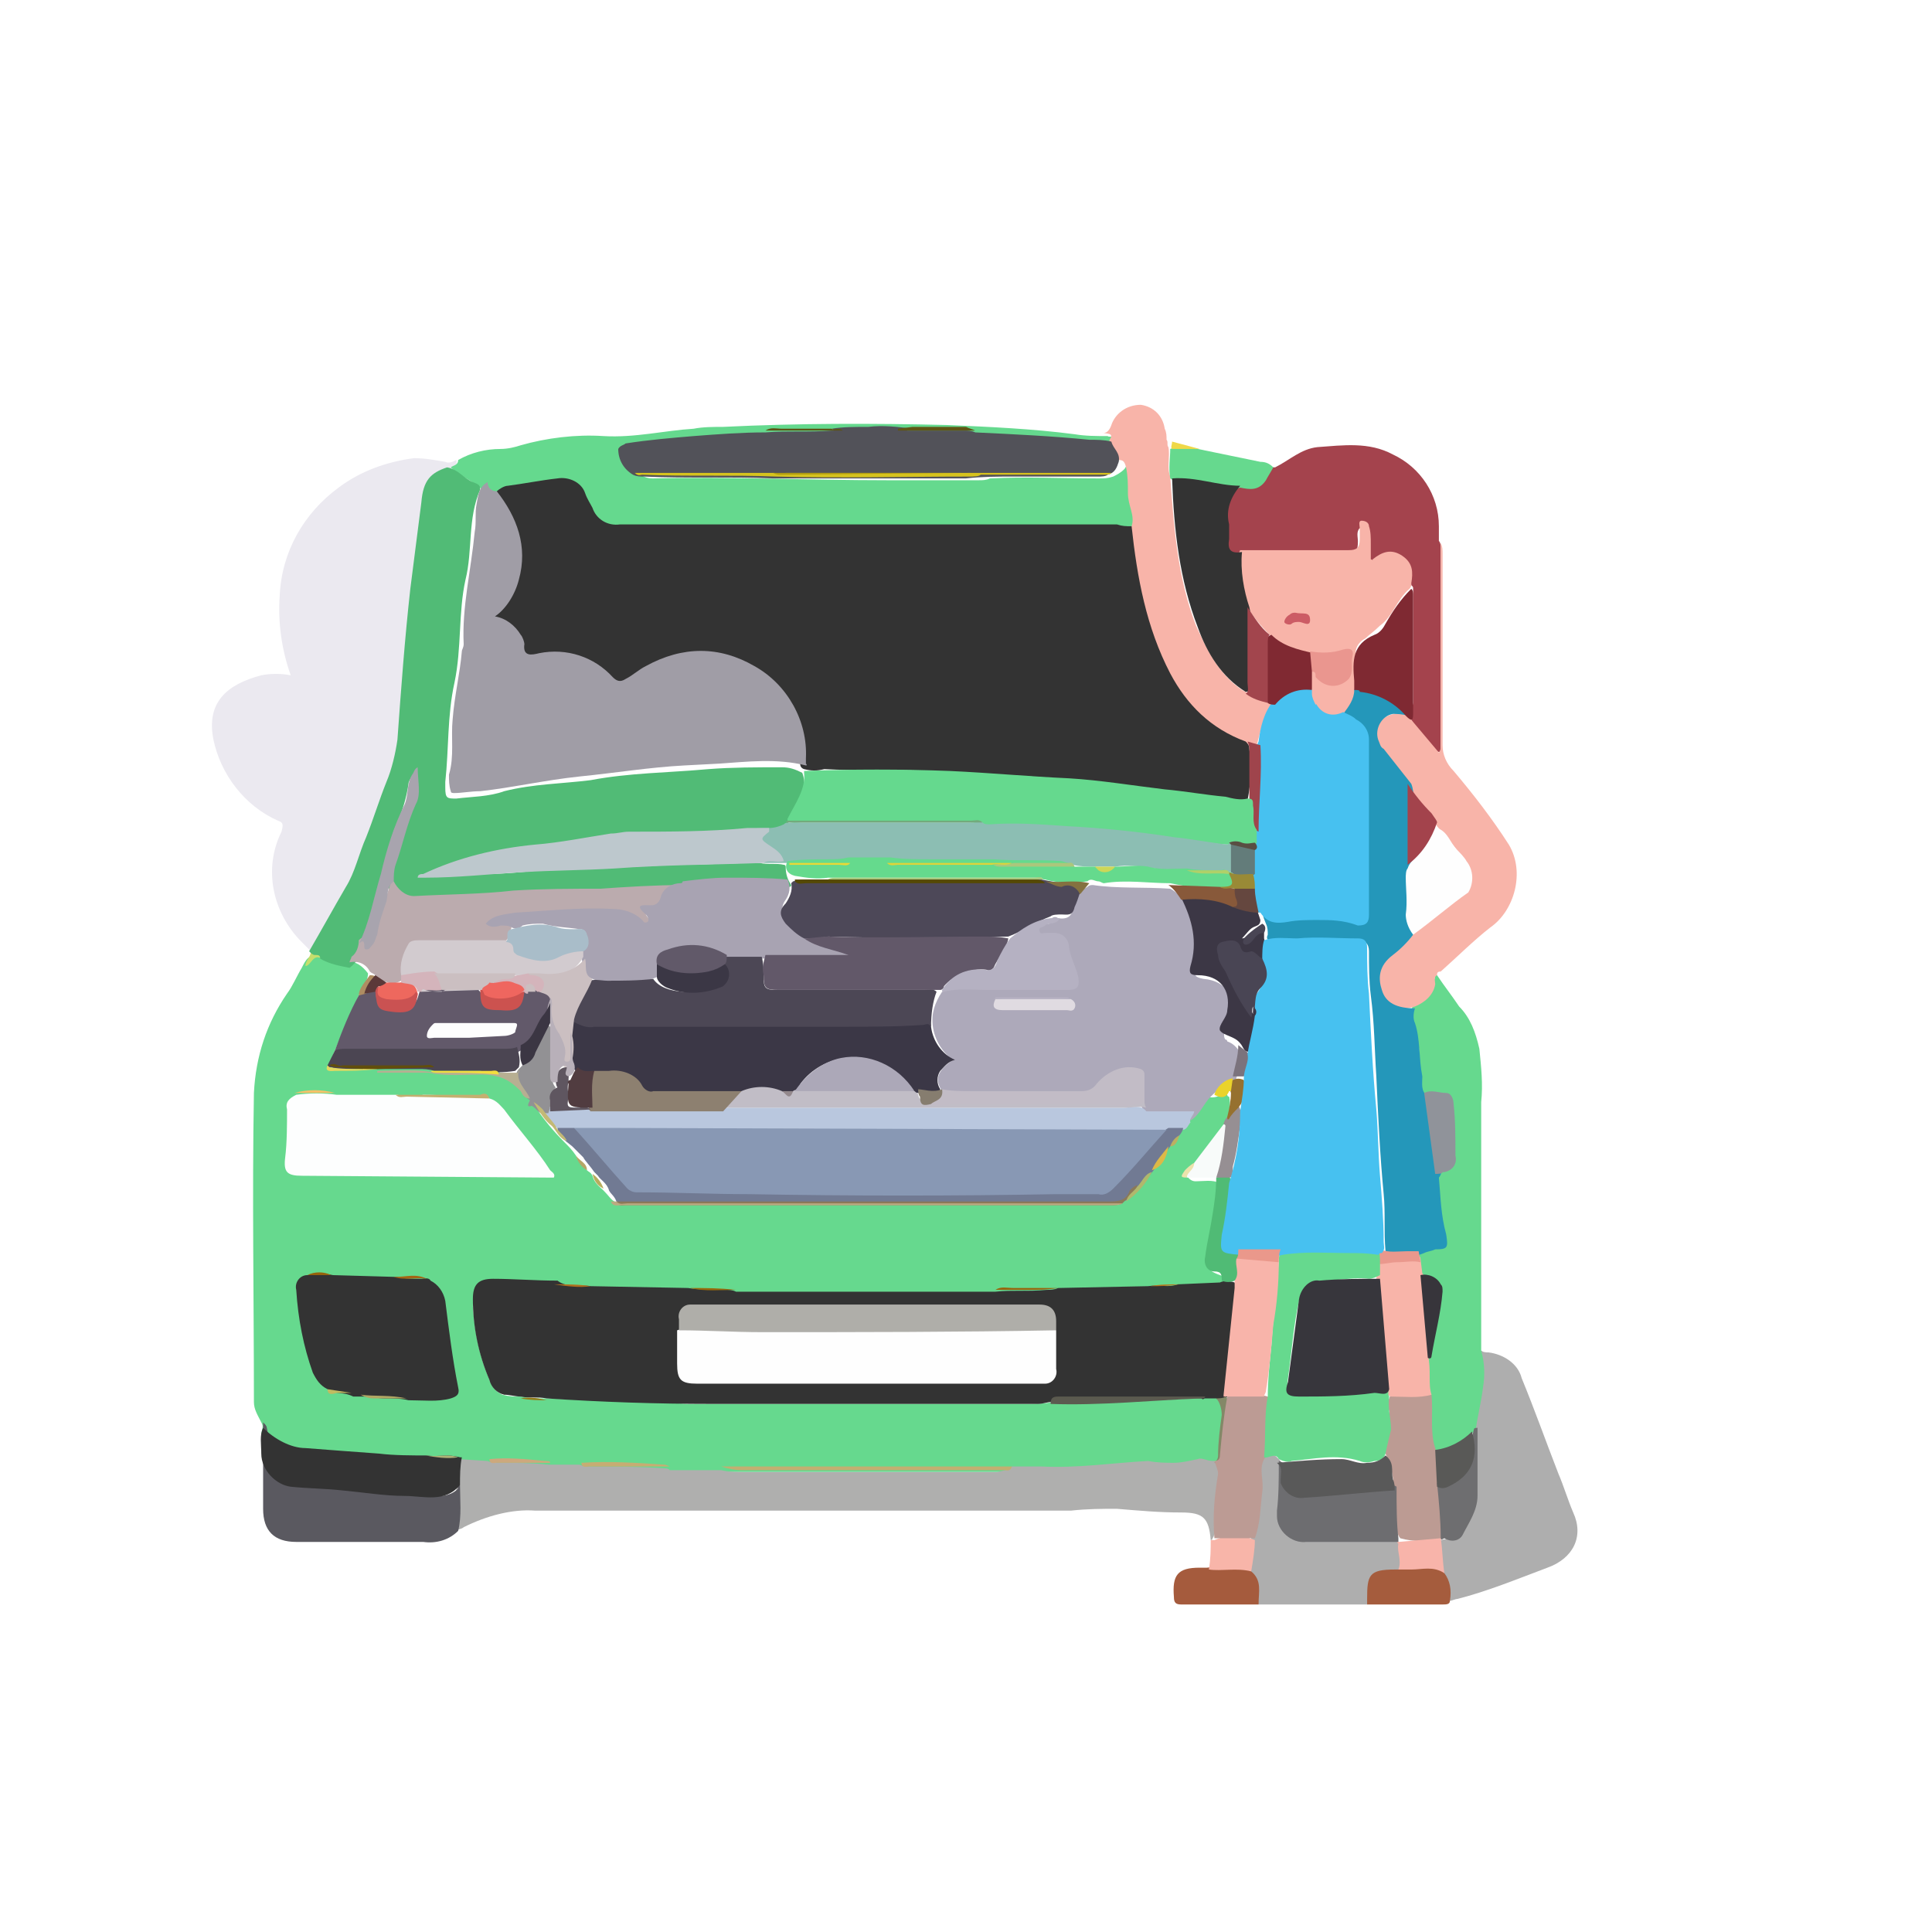<svg version="1.1" id="Calque_1" xmlns="http://www.w3.org/2000/svg" x="0" y="0" viewBox="0 0 105 105" xml:space="preserve"><style>.st0{fill:#66d98e}.st2{fill:#65d98e}.st5{fill:#aeaeae}.st6{fill:#f8b4a9}.st13{fill:#333}.st73{fill:#f8b4aa}.st74{fill:#fefefe}.st76{fill:#47c1f0}.st95{fill:#b5b1c2}.st104{fill:#d2cbcf}.st107{fill:#d4b4bb}.st112{fill:#cbbfc1}.st120{fill:#494554}</style><path class="st0" d="M14.2 77.3c-.2-.4-.4-.7-.4-1.1 0-5.6-.1-11.2 0-16.8.1-2 .7-3.8 1.8-5.4.3-.4.5-.9.8-1.4.2-.4.4-.8.9-.6s1.1.4 1.6.3c.4-.1.8.2 1.1.6 0 .5-.4.8-.5 1.2-.4 1-.9 2-1.3 3-.1.2-.2.5-.3.8.1.2.4.1.5.1h4.8c.5.1 1.1.1 1.6.1.6 0 1.3 0 2 .1s1.3.5 1.7 1.1l.3.3c.1.1 0 .4.2.4.5.8 1.1 1.5 1.7 2.1.2.2.4.4.6.7.1.3.4.6.6.8.1.1.2.1.3.3.1.4.4.6.6.8.3.3.4.5.6.6.1.1.4.1.5.1h26.8c.2 0 .2-.1.3-.1.6-.4.9-1.1 1.3-1.6 0-.1.1-.1.1-.1.4-.3.7-.6.8-1.1 0-.1.1-.1.1-.1.2-.1.4-.4.4-.6.1-.1.1-.3.3-.4.1-.1.3-.3.4-.5.5-.4.7-1 1.2-1.3.3.1.6 0 .8-.1.1-.1.2-.1.3 0 0 0 0 .1.1.1.1.4 0 .8-.1 1.3-.1.1-.1.4-.2.5-.5.7-1.1 1.4-1.6 2.1l-.4.4c.2.3.4.3.5.3.4 0 .9-.1 1.3.1.1.3.2.6.1 1-.1 1.1-.4 2.1-.6 3.2-.1.6 0 .6.5.8.4.1.4.4.2.7H64c-.6-.1-1.1 0-1.6.1-1.6 0-3.3.2-4.9.1-1.1-.1-2.3 0-3.4.1-.3.1-.5.1-.8.1H40.8c-.3 0-.5 0-.8-.1-.8-.1-1.7-.1-2.5-.1-1.8.1-3.5-.1-5.3-.1-.6-.1-1.3-.1-1.9-.1-1.1.1-2.3-.1-3.5-.1-.8.1-1.1.2-1.1 1.1.1 1.5.4 2.9 1 4.2.1.3.4.5.6.6.4.1.6.1 1 .1.5.1.9.1 1.4.1 2.5.1 5 .1 7.6.3h18.6c.4 0 .8 0 1.3-.1 1.1-.1 2.3.1 3.5 0 1.6-.1 3.3-.1 4.9-.3.2-.1.4-.1.6 0 .5.3.5.8.4 1.3-.1.6-.2 1.1-.2 1.8 0 .3-.1.5-.4.6-1 .1-1.9.1-2.9.1-1.1 0-2.2-.1-3.3.2-.1.1-.3.1-.5.1H39.2c-.9 0-1.9.1-2.8 0-.9-.1-1.8-.1-2.7-.2h-3.8c-1.1-.2-2.2-.2-3.3-.2-.5.1-1.1 0-1.6-.1h-.2c-.6-.1-1.1-.1-1.6-.1-1.7 0-3.5-.1-5.2-.3-.6 0-1.1-.1-1.7-.1-.8-.1-1.6-.6-2.1-1.1.1-.4.1-.4 0-.6z"/><path d="M16.9 51.7l-.5-.5c-1.6-1.6-2.1-4-1.1-6 .1-.4.1-.5-.2-.6-1.8-.8-3.1-2.5-3.5-4.4-.4-2 .7-3 2.6-3.5.5-.1 1.1-.1 1.6 0-.5-1.4-.7-2.9-.6-4.3.1-2.4 1.3-4.5 3.2-5.9 1.2-.9 2.6-1.4 4.1-1.6.6 0 1.1.1 1.7.2.2.1.4 0 .6-.1.1.4-.2.4-.4.6-.8.2-1.3 1.1-1.3 1.9-.1 1.6-.4 3.3-.6 4.8-.1 1.4-.4 2.8-.4 4.2-.1 1.5-.2 3-.4 4.5-.1 1.1-.7 2-1.1 3.1s-.8 2.3-1.3 3.5c-.2.6-.5 1.1-.8 1.6-.7.8-.9 1.8-1.6 2.5z" fill="#ebe9f0"/><path class="st2" d="M24.5 25.4c.1-.1.4-.1.4-.4.7-.4 1.5-.6 2.3-.6.4 0 .8-.1 1.1-.2 1.4-.4 3-.6 4.5-.5 1.7.1 3.3-.3 4.9-.4.5-.1 1.1-.1 1.6-.1 4.1-.2 8.1-.2 12.2-.1 2.3.1 4.6.2 6.9.5.6.1 1.2.1 1.8.1.1.1.4-.1.5.2 0 .1-.1.3-.2.3-.2.1-.5.1-.7.1-2.2-.3-4.5-.4-6.7-.6-.7-.1-1.3-.1-2-.1h-1.3c-.5-.1-1.1-.1-1.6-.1-.9-.1-1.9 0-2.8.1-.9.1-1.8 0-2.8 0-.2 0-.5 0-.7.1-1.6.1-3.2.2-4.8.4-.8.1-1.5.1-2.3.3-.2 0-.6 0-.6.3-.1.4.1.8.4 1 .1.1.2.1.4.2s.4.1.5.1c4.2-.1 8.4.1 12.7.1h5c.2 0 .4 0 .6-.1 2-.1 3.9 0 5.9 0 .3 0 .5 0 .8-.1.2-.1.4-.2.6-.4.1-.1.1-.3.4-.3.3 0 .4.2.4.4.1.3.1.6.1.8 0 .5 0 1 .1 1.5.1.3.1.6-.1.9-.4.2-.8.3-1.3.2H34.2c-.3 0-.6 0-.9-.1-.4-.1-.8-.3-.9-.7-.2-.4-.4-.8-.6-1.1-.2-.4-.6-.7-1.1-.7-1.1.1-2.2.2-3.3.5-.4.1-.7 0-1.1-.2-.6-.6-1.3-.8-1.8-1.3z"/><path d="M55 79.7h1.6c2 .1 3.9-.2 5.8-.3.5.1 1 .1 1.4.1.4 0 .8-.1 1.3-.2.2-.1.5.1.8.1h.1c.3.3.4.7.2 1.1-.1.8-.2 1.8-.2 2.7 0 .1 0 .3-.1.4 0 .1-.1.1-.1.1-.1-1.2-.4-1.5-1.6-1.5-1.2 0-2.3-.1-3.5-.2-.8 0-1.6 0-2.5.1H29.1c-1.3-.1-2.7.3-3.9.9-.1.1-.3.1-.4.2-.1-.6 0-1.2 0-1.8v-.7c.1-.5-.1-1 .1-1.4l1.6.1c.2.1.4.1.6.1.9 0 1.8 0 2.7.1h1.7c.2.1.4.1.6.1 1.3 0 2.6 0 4 .1.1 0 .2 0 .3.1h2.8c.4.1.9.1 1.3.1h13.7c.4-.1.6-.1.8-.3z" fill="#afafae"/><path d="M69.3 25.4c.8-.4 1.4-1 2.3-1.1 1.4-.1 2.8-.3 4.1.4 1.5.7 2.5 2.2 2.5 3.9v.8c.1.1.1.3.1.4v10.9c0 .2-.1.2-.3.1-.1 0-.1-.1-.1-.1-.5-.6-1-1.1-1.3-1.8v-.2c.1-.1.2-.4.2-.5V32c0-.1 0-.1-.1-.2 0-.2-.1-.4-.1-.6 0-.5-.4-.9-1-.9-.1 0-.2 0-.4.1-.1.1-.2.1-.4.1-.4.1-.5 0-.6-.3s0-.6 0-.8c0-.3-.1-.6-.3-.7-.2.2-.1.5-.1.7 0 .6-.1.7-.8.7h-5.8c-.7 0-.8-.1-.8-.8v-1.4c0-.6.2-1.1.6-1.5l.1-.1c.7.1 1.4-.2 1.7-.9h.5z" fill="#a4434d"/><path class="st0" d="M78.1 53c.4.6.8 1.1 1.2 1.7.6.6.9 1.4 1.1 2.3.1 1 .2 1.9.1 2.9v13.5c.4.4.3.9.2 1.4-.1.9-.1 1.8-.4 2.7-.1.1-.1.2-.2.3-.4.5-1.1.8-1.7 1-.1.1-.4.1-.5 0-.2-.1-.3-.4-.3-.6.1-.8-.1-1.6-.1-2.3-.1-.6-.1-1.3-.1-2 .4-.6.4-1.4.6-2.1.1-.4.1-.8.1-1.1.1-.8-.1-1.1-.8-1.2-.1 0-.1-.1-.2-.1-.1-.2-.1-.4-.1-.7 0-.2-.1-.4 0-.7.2-.2.5-.3.8-.3.4-.1.4-.2.4-.6-.2-.8-.2-1.7-.4-2.5-.1-.3-.1-.5.1-.8 1.1-.4 1-.4 1.1-1.6 0-.6-.1-1.2-.1-1.8-.1-.7-.1-.8-.8-.8h-.6c-.1 0-.3-.1-.3-.3-.1-.6-.3-1.1-.1-1.8.1-.6-.1-1.1-.2-1.6-.1-.4-.3-.8-.1-1.3.6-.4 1.1-.8 1.2-1.6h.1z"/><path class="st5" d="M80.2 77.7c.1-.7.3-1.5.4-2.3.1-.6.1-1.3-.1-2 .1.1.3.1.4.1.8.1 1.6.6 1.8 1.4.7 1.7 1.3 3.4 2 5.2.3.7.5 1.4.8 2.1.6 1.3 0 2.5-1.4 3-1.6.6-3.3 1.3-4.9 1.7-.1 0-.3.1-.4.1-.2-.5-.2-1-.4-1.5 0-.6-.3-1.2-.1-1.8.3-.1.7 0 .9-.4.5-.6.8-1.3.8-2.1v-2.9c0-.1 0-.4.2-.6z"/><path class="st6" d="M78.1 53c-.2.1-.1.3-.1.5-.1.6-.6 1-1.1 1.2-.6.2-1.2.1-1.6-.4-.5-.5-.6-1.2-.4-1.8.2-.4.6-.8.9-1.1.3-.2.5-.4.7-.6 1-.8 1.9-1.6 2.8-2.4.6-.6.6-1.3.1-1.9-.4-.6-.9-1.1-1.3-1.6-.5-.8-1.1-1.4-1.6-2.1-.6-.7-1.1-1.3-1.6-2-.4-.5-.4-1.2.1-1.6.4-.4 1.1-.6 1.6-.2l1.6 1.9c.1-.1.1-.3.1-.4v-11c.1.2.1.4.1.6v10.4c0 .5.2 1 .6 1.4 1.1 1.3 2.1 2.6 3 4 .9 1.5.3 3.6-1 4.5-.9.7-1.8 1.6-2.7 2.4-.2 0-.2.1-.2.2zM61.5 28.6c.2-.6-.2-1.1-.2-1.8 0-.5 0-.9-.1-1.4-.1-.4-.2-.4-.5-.4-.1-.4-.4-.6-.4-1.1.3-.4-.2-.3-.4-.4.2.1.4-.1.5-.4.2-.6.8-1.1 1.6-1.1.7.1 1.2.6 1.3 1.3.1.2.1.4.1.6.1.1 0 .3.1.4.1.5-.1 1.1.1 1.6.2 2.8.4 5.5 1.4 8.1.6 1.3 1.2 2.6 2.5 3.5l1.2.6c.1 0 .3.1.4.2-.4.7-.6 1.4-.8 2.2-.3.1-.6-.1-.8-.1-2.2-.8-3.5-2.5-4.5-4.5-.9-2.1-1.6-4.4-1.8-6.6.2-.3.2-.5.3-.7z"/><path d="M25 80.7c0 .8.1 1.7-.1 2.5-.5.5-1.2.7-1.9.6h-6.9c-1.2 0-1.8-.6-1.8-1.8v-4.7c.1.1.2.2.2.3.1.4.1.8.1 1.3 0 .9.6 1.7 1.6 1.8.7.1 1.5.1 2.2.2 1.6.1 3.1.3 4.7.4.7 0 1.3.1 1.8-.4-.1-.2 0-.2.1-.2z" fill="#5a5960"/><path class="st5" d="M74.3 87.2h-5.9c-.1-.1-.1-.2-.1-.4.1-.5-.1-1.1-.4-1.5-.1-.6.1-1.1.1-1.8.3-1.2.4-2.4.3-3.6 0-.2 0-.4.1-.6.6-.4.7-.4 1.1 0 .1.1.1.1.1.3.1.8-.1 1.6-.1 2.5 0 1.1.4 1.6 1.6 1.6h4.1c.3-.1.5 0 .8.1.2.5.4 1 .1 1.6-.2.1-.4.1-.6.1-.6.1-.9.4-.9 1-.1.2-.1.4-.3.7z"/><path class="st0" d="M63.6 26c-.1-.6 0-1.1 0-1.6.5-.2 1-.1 1.5 0l3.4.7c.3 0 .5.1.7.3-.1.2-.3.5-.4.7-.4.6-.9.5-1.4.4-.3.1-.6.1-.8 0-.8-.1-1.8-.4-2.6-.4-.1 0-.3 0-.4-.1z"/><path d="M68 85.4c.6.5.4 1.1.4 1.8h-4.2c-.3 0-.4-.1-.4-.4-.1-1.2.2-1.6 1.4-1.6h.4c.9-.1 1.7-.2 2.4.2z" fill="#a55b3d"/><path d="M74.3 87.2v-.3c0-1.3.1-1.6 1.5-1.6h.2c.7-.2 1.4-.2 2.1-.1.1 0 .3.1.4.3.3.4.4.9.3 1.5 0 .2-.2.2-.4.2h-4.1z" fill="#a55c3d"/><path d="M68 85.4c-.8-.2-1.6 0-2.3-.1.1-.6.1-1.1.1-1.6h.2c.7-.3 1.5-.3 2.2 0 0 .5-.1 1.1-.2 1.7z" fill="#f8b5a9"/><path d="M65.2 24.4h-1.5c-.1-.1 0-.2 0-.4l1.5.4z" fill="#efd848"/><path d="M16.9 51.7c.3.1.6 0 .6.4-.5-.3-.6.4-.9.4 0-.3.3-.5.3-.8z" fill="#c6de6c"/><path class="st13" d="M32.1 69.9l5.3.1c.6.1 1.3.1 2 .1.2 0 .4 0 .6.1h14.1c.9-.1 1.8 0 2.8-.1.2 0 .4 0 .6-.1l4.9-.1c.6-.1 1.1.1 1.6-.1l2.3-.1c.2-.1.5-.1.8 0 .1.3.2.6.1 1-.1 1.5-.3 3-.4 4.4 0 .3-.1.6-.1.8-.1.2-.4.3-.6.1h-.6c-.1 0-.1.1-.2 0-2.5-.1-5 .1-7.5.1-.2 0-.5-.1-.7.1-.2 0-.4.1-.7.1H38.7c-3 0-6-.1-9-.3-.5-.1-1 0-1.4-.1-.3 0-.6-.1-.9-.1-.4-.1-.7-.4-.8-.8-.6-1.4-.9-2.9-.9-4.4 0-.8.3-1.1 1.1-1.1 1.1 0 2.3.1 3.5.1.5.4 1.2.2 1.8.3z"/><path d="M17.4 52.1c0-.2-.1-.2-.3-.2-.1 0-.2-.1-.3-.2.7-1.2 1.3-2.3 2-3.5.5-.8.7-1.8 1.1-2.7.4-1 .7-2 1.1-3 .3-.7.5-1.6.6-2.3.2-2.8.4-5.5.7-8.2.2-1.6.4-3.1.6-4.7.1-1.2.5-1.6 1.4-1.9.6.1.9.6 1.4.8.2.1.4.1.4.4-.7 1.6-.4 3.3-.8 4.9-.4 1.8-.2 3.7-.6 5.6-.4 1.8-.3 3.6-.5 5.4v.3c0 .6.1.6.6.6.8-.1 1.8-.1 2.6-.4 1.6-.4 3.1-.4 4.7-.6 2.1-.4 4.2-.4 6.4-.6 1.3-.1 2.6-.1 4-.1.4 0 .7.1 1.1.3.2.5.1 1.1-.1 1.6-.2.4-.5.8-.7 1.2l-.2.2c-.2.2-.5.3-.8.2-.4-.1-.8 0-1.3.1-1.8.2-3.6.3-5.4.3-1.8 0-3.7.1-5.5.5-.7.1-1.5.1-2.2.2-1.5.1-2.9.8-4.3 1.3 1.1.1 2.1-.1 3.2-.1s2-.1 3.1-.2c2.5-.1 4.9-.2 7.4-.3 1.5 0 3-.1 4.5-.1.4.1.9 0 1.3.1.1 0 .1.1.1.1 0 .4.1.7.3 1 0 .1-.1.1-.1.1s-.1.1-.3.1c-1.9-.1-3.7-.1-5.7.1-2.8.1-5.5.4-8.3.2-1.7.4-3.4 0-5.1.4-.4.1-.8.1-1.1 0-.6.1-1.1-.2-1.3-.8-.2-.8.1-1.6.4-2.4.2-.4.3-.8.4-1.3 0-.1 0-.1.1-.3.5-.6.3-1.3.4-2-.1.1-.2.3-.2.4-.1.7-.3 1.4-.6 2.1-.5 1-.5 2.1-.8 3.1-.4 1.1-.5 2.4-1.1 3.5 0 .5-.3 1-.7 1.3-.5-.1-1.1-.2-1.6-.5z" fill="#51bb76"/><path d="M65.8 59.6c-.4.4-.6 1-1.1 1.3 0-.4-.2-.4-.5-.4-.6.1-1.3.1-2-.1-.1-.1-.2-.3-.2-.5v-1.1c0-.2-.2-.4-.4-.4-.8-.1-1.5 0-1.9.7-.2.3-.6.5-.9.4h-6.9c-.2 0-.4-.1-.6-.1-.1 0-.1 0-.1-.1-.4-.6-.3-1.1.6-1.7-.6-.4-1-1.1-1.1-1.8s.1-1.3.5-1.9c.1 0 .1-.1.1-.1.9-.1 1.8-.1 2.8-.1h3.7c.6 0 .7-.1.6-.7s-.4-1-.6-1.6c-.2-.4-.4-.4-.7-.4s-.7.1-.8-.4c-.1-.4.4-.4.7-.4.1 0 .1-.1.1-.1 0-.3.3-.3.4-.2.6.1.8-.2.8-.6.1-.1.1-.4.2-.5.1-.3.4-.5.6-.6.1-.1.2-.1.3-.1 1.3.2 2.8.1 4.2.2.4.2.6.5.8.8.6 1.1.8 2.3.6 3.5-.1.4-.1.5.4.6 1.3.1 1.9 1.1 1.4 2.4-.1.1-.1.3-.2.4-.1.1-.1.4 0 .5.1 0 .1.1.1.1.3.1.5.3.7.6 0 .6-.1 1.1-.3 1.7 0 .1-.1.1-.1.1-.4-.1-.8.2-1.2.6z" fill="#ada9ba"/><path d="M26.6 59.7c.4.1.6.4.8.6.8 1.1 1.8 2.2 2.5 3.3.1.1.3.2.2.4h-.2l-13.5-.1c-.8 0-1-.2-.9-1s.1-1.8.1-2.6c-.1-.4.1-.6.5-.8.7-.1 1.5-.1 2.2 0h3.3c.5.1 1 .1 1.4 0 1.1 0 2 .1 3.1.1.2-.1.4 0 .5.1z" fill="#fdfefe"/><path class="st13" d="M17.8 75.5c-.4-.2-.6-.5-.8-.9-.5-1.4-.8-2.9-.9-4.5-.1-.4.2-.8.6-.8h.1c.4-.1.8-.1 1.3 0l3.5.1c.4.1.8.1 1.3.1.1 0 .4-.1.5.1.4.2.7.6.8 1.1.2 1.6.4 3.2.7 4.7.1.4-.1.5-.4.6-.7.2-1.5.1-2.3.1-.4-.1-.8-.1-1.3-.1-.4 0-.7-.1-1.1-.1h-.6c-.6-.3-1.1-.1-1.4-.4z"/><path d="M21.4 47.9c.2.4.6.8 1.1.8 1.8-.1 3.7-.1 5.4-.3 1.6-.1 3.2-.1 4.7-.1 1.5-.1 3-.2 4.5-.2 0 .3-.2.2-.4.3-.3.1-.6.3-.7.6-.1.4-.5.6-.8.6l-.1.1c.1.2.4.4.1.6-.3.2-.4-.1-.6-.2-.3-.2-.6-.4-1-.4-2 0-4.1.1-6.1.3-.3 0-.5.1-.7.2.4.1.8-.2 1 .2-.1.3-.1.6-.4.8-.6.1-1.1.1-1.7.1h-2.6c-.6-.1-1.1.4-1.2.9v.7c0 .1 0 .3-.1.4-.2.1-.4.2-.7.1-.3-.1-.5-.1-.7-.4-.1-.1-.2-.1-.3-.2-.2-.4-.6-.6-1.1-.5 0-.1.1-.2.1-.3.3-.2.4-.6.4-.9.1-.1.2-.2.4-.1.3.4.4.1.4-.1.2-.6.3-1.3.6-1.9l.3-.9c0-.1 0-.2.2-.2z" fill="#bbabae"/><path d="M62.3 60.4h2.6c0 .2-.3.4-.2.6-.1.1-.2.4-.4.4-.3.1-.6.2-.9.1H31.3c-.3 0-.6 0-.9-.1-.4-.3-.8-.6-.8-1.1.1-.1.3-.1.4-.1h31.1c.4 0 .9-.2 1.2.2z" fill="#b9c7de"/><path d="M18.2 57.1c.4-1.1.8-2.1 1.3-3 .1-.1.2-.1.4-.2s.4-.1.6 0c.3.8.7 1.1 1.6.8.6-.1.6-.5.7-.8l.1-.1c1.1-.1 2.1-.1 3.1 0 .1.1.2.2.2.4 0 .5.4.6.8.6.7.1 1.3 0 1.4-.8 0-.1.1-.1.1-.1.1-.1.4-.1.5-.1h.3c.3 0 .6.1.7.4v.4l-.9 1.8c-.2.4-.6.6-1 .8-.3.1-.5.1-.8.1h-8.7c-.1 0-.3-.1-.4-.2z" fill="#62596a"/><path class="st13" d="M25 80.7c-.8 1-2 .6-3 .6-1.1 0-2.3-.2-3.4-.3-.9-.1-1.8-.1-2.8-.2-.8-.1-1.6-.9-1.6-1.8 0-.5-.1-1 .1-1.4.6.6 1.5 1.1 2.3 1.1 1.3.1 2.6.2 4 .3.8.1 1.8.1 2.6.1.6.1 1.1-.1 1.8.1h.1c-.1.5-.1 1-.1 1.5z"/><path d="M30.3 61.3h.9c.6.4 1.1.9 1.6 1.6.4.5.9 1 1.4 1.5.1.1.4.3.6.3h.2c6.2.1 12.4.1 18.6.1 2 0 4.1-.1 6.1-.1.4 0 .8-.2 1.1-.5.6-.6 1.2-1.3 1.8-2.1.2-.4.6-.6.9-.8h.8c0 .1-.1.3-.2.4-.1.2-.4.5-.5.6-.3.4-.6.8-.9 1.3-.3.4-.6.7-.9 1.1-.4.6-.9.7-1.6.7H33.8c-.1 0-.2-.1-.3-.1-.1-.3-.3-.4-.4-.6-.1-.4-.5-.6-.6-.8l-.2-.2c-.2-.3-.5-.6-.6-.8l-.6-.6c-.5-.4-.8-.6-.8-1z" fill="#717a93"/><path d="M18.2 57.1c.2-.1.4-.1.6-.1h8.5c.3 0 .6 0 .8-.1.1.4.2.7.1 1.1l-.2.2c-.6.1-1.3.1-1.9 0h-2.5c-.3-.1-.6-.1-.8-.1h-4.1c-.2 0-.5 0-.7-.1-.1 0-.2 0-.2-.1l.4-.8z" fill="#4b4552"/><path d="M67.1 69.6c-.2.1-.5.1-.7 0 0-.3 0-.5-.4-.5s-.6-.4-.5-.8c.1-.8.3-1.6.4-2.3.1-.6.2-1.3.2-2l.1-.1c.2-.1.4-.1.6 0 .3.6 0 1.3-.1 1.9-.1.4-.1.7-.1 1.1-.1.6-.1.6.6.8.1 0 .2.1.3.1.1.1.1.4.1.5-.1.3-.1.5-.1.8-.2.2-.2.5-.4.5z" fill="#50bb75"/><path d="M28.2 58.1l.1-.1c.6-.6.8-1.3 1.2-2 .1-.1.1-.5.4-.2.1.8.1 1.6.1 2.5 0 .3 0 .6.2.8-.3.4-.2.9-.4 1.4h-.4c-.2-.1-.3-.3-.5-.4-.3.1-.2-.1-.1-.3-.3-.2-.5-.5-.6-.8-.2-.4-.2-.7 0-.9z" fill="#929194"/><path d="M55 79.7c-.1.3-.3.2-.4.2H40.3c-.4 0-.8-.1-1.1-.2H55z" fill="#c2af71"/><path d="M33.5 65.3h26.7c.5 0 1 0 1.2-.6.1-.1.2-.2.4-.3 0 .4-.4.6-.6.8l-.2.2c-.2.1-.4.1-.6.1H34c-.2 0-.4.1-.5-.2z" fill="#8b7958"/><path d="M33.5 65.3c.2.2.4.1.6.1H61c-.1.1-.4.1-.6.1H33.8c-.2 0-.5.1-.6-.2h.3z" fill="#bbaa81"/><path d="M66.1 64h-1.6c-.1-.4.4-.6.4-.8l1.6-2.1c.2 0 .2.1.2.3-.1.8-.2 1.6-.4 2.4 0 .1-.1.2-.2.2z" fill="#f8fbfa"/><path d="M66.1 64c.3-.9.4-1.8.5-2.8 0-.1-.1-.1-.1-.1 0-.1.1-.3.2-.4.2-.1.2-.3.3-.4.1-.1.3-.4.4 0 .1.3.1.6 0 .9-.1.7-.2 1.5-.4 2.2 0 .3 0 .6-.2.6h-.7z" fill="#968f93"/><path d="M57.1 76.3c0-.3.1-.4.4-.4h8c0 .1-.2.1-.2.1-2.7.1-5.5.4-8.2.3z" fill="#5b5a4f"/><path d="M28.2 58.1c-.2.7.4 1.1.6 1.6-.3 0-.4-.2-.5-.4-.4-.4-.8-.7-1.3-.8-.4-.1-.6-.1-.9-.1-.9 0-1.8.1-2.8-.1h-2.8c0-.1 0-.1.1-.1 1 0 2.1-.1 3 .1h4.6v-.2z" fill="#b7af92"/><path d="M67.3 60.2c-.2.2-.4.4-.5.6-.1.1-.1 0-.1-.1.1-.4.2-.9.2-1.3-.1-.3-.1-.6.1-.7.2-.1.4-.1.6 0 .2.5.1 1-.3 1.5z" fill="#96712f"/><path d="M36.4 79.7H32c-.1 0-.4.1-.4-.2 1.5-.1 3 0 4.5.1.1 0 .3.1.3.1z" fill="#c6ad73"/><path d="M67 58.6l-.1.7h-.1c-.2.5-.6.3-.8.2.1-.4.5-.8 1-.9z" fill="#ead32b"/><path d="M26.6 59.7l-4.5-.1c-.2 0-.4.1-.6-.1h4.6c.2-.1.4-.1.5.2z" fill="#c4af70"/><path d="M29.9 79.5H27c-.1 0-.4.1-.4-.2 1-.1 2 0 3 .1.2 0 .3 0 .3.1z" fill="#cda87d"/><path d="M66.1 76c.1 0 .4 0 .5-.1l.1.1c0 1.1-.1 2.1-.3 3.2 0 .2-.1.4-.4.3.1-.1.2-.2.2-.4 0-.7.1-1.5.2-2.2 0-.3-.1-.7-.3-.9z" fill="#838867"/><path d="M29 59.9c.2.1.4.3.5.4.2.3.5.6.7.9.1.3.5.5.6.8-.4-.1-.6-.6-.8-.8-.4-.3-.7-.8-1-1.3z" fill="#c3b975"/><path d="M23.4 58.2h3.3c.1 0 .4-.1.4.2-1.1-.1-2.1-.1-3.2-.1-.3 0-.4 0-.5-.1z" fill="#f2dd3f"/><path d="M61.2 65.3c.1-.4.4-.5.6-.8.3-.3.4-.7.8-.8-.3.6-.8 1.2-1.4 1.6z" fill="#b0b76c"/><path d="M57.5 70c-.6.1-1.1.1-1.7.1h-1.7c.3-.2.6-.1 1-.1h2.4z" fill="#97630c"/><path d="M19.9 54l-.4.1c0-.4.4-.8.6-1.1.1 0 .2 0 .4.1l-.6.9z" fill="#ae8d62"/><path d="M62.6 63.6c.2-.5.6-.9.9-1.3-.1.6-.3 1.1-.9 1.3z" fill="#ddb947"/><path d="M20.5 58.1c-.8.1-1.5.1-2.3.1-.1 0-.6.1-.4-.3l.1.1c.6.1 1.3.1 1.8.1.3-.1.6-.1.8 0z" fill="#e2d95f"/><path d="M19.6 75.8c.8.1 1.6 0 2.5.2h-1.8c-.3 0-.5-.1-.7-.2z" fill="#b1a764"/><path d="M40 70.1c-.8 0-1.7.1-2.5-.1.8 0 1.6 0 2.5.1z" fill="#97690b"/><path d="M18.2 59.4H16c.7-.2 1.5-.2 2.2 0z" fill="#f6c26a"/><path d="M32.1 69.9c-.6.1-1.3 0-2-.1.7 0 1.4 0 2 .1z" fill="#af6f1e"/><path d="M64.9 63.2c0 .4-.4.5-.4.8-.4 0-.3-.1-.1-.4.1-.1.3-.3.5-.4z" fill="#ece3ac"/><path d="M24.9 79.2c-.6.1-1.2 0-1.8-.1.7.1 1.2-.1 1.8.1z" fill="#adb276"/><path d="M23.2 69.5c-.6-.1-1.2.1-1.8-.1.7 0 1.2-.2 1.8.1z" fill="#a46515"/><path d="M64.1 69.8c-.6.1-1.1.1-1.6.1.5-.1 1.1-.1 1.6-.1z" fill="#b5761d"/><path d="M17.8 75.5l1.3.2h-.8c-.3.1-.5.1-.5-.2z" fill="#c0bb61"/><path d="M32.2 63.8c.3.2.5.5.6.8-.2-.1-.5-.3-.6-.8z" fill="#b8ad5e"/><path d="M31.3 62.8c.2.3.6.4.6.8-.2-.1-.5-.4-.6-.8z" fill="#b5a666"/><path d="M63.6 62.3c.1-.3.3-.5.5-.6-.1.3-.2.6-.5.6z" fill="#bcaf61"/><path d="M28.3 76c.5-.1 1 0 1.4.1-.4 0-.9 0-1.4-.1z" fill="#947a1a"/><path d="M18 69.3h-1.3c.4-.2.9-.2 1.3 0z" fill="#96620b"/><path class="st13" d="M61.5 28.6c.3 2.8.8 5.5 2.1 8 .9 1.7 2.2 3 4.1 3.7.1.1.2.2.2.4.1.9.1 1.8-.1 2.8-.1.2-.4.2-.6.1-.4 0-.8-.1-1.3-.2-3.3-.4-6.6-.8-9.9-1.1-1.9-.1-3.7-.2-5.7-.4-1.8-.1-3.7 0-5.5-.1-.4.1-.7.1-1.1 0-.3-.1-.2-.4-.2-.6-.1-3-2-5.2-5.1-5.5-1.3-.1-2.5.2-3.5.9-.1.1-.2.1-.4.2-.8.6-.9.6-1.7-.1-.9-.8-2.2-1.3-3.5-1.1-.1 0-.3 0-.4.1-.4.1-.6 0-.6-.4-.1-.6-.5-1.2-1.1-1.4-.5-.2-.5-.4-.1-.7 1.5-1.5 1.5-3.7.5-5.4-.2-.4-.5-.6-.6-1.1.1-.1.4-.3.6-.3.8-.1 1.8-.3 2.7-.4.6-.1 1.3.2 1.5.8.1.3.3.6.4.8.2.6.8 1 1.5.9h27c.3.1.5.1.8.1z"/><path d="M27 26.7c1.1 1.4 1.7 3 1.2 4.8-.2.8-.7 1.6-1.3 2 .6.1 1.1.5 1.4 1 .1.1.2.4.2.5-.1.7.4.6.8.5 1.5-.3 3 .2 4 1.3.2.2.4.3.7.1.4-.2.7-.5 1.1-.7 2-1.1 4-1.1 5.9 0 1.8 1 2.9 3 2.8 5v.3s.1.1 0 .1c-1.6-.4-3.2-.2-4.7-.1l-1.9.1c-1.9.1-3.7.4-5.7.6-1.9.2-3.6.6-5.4.8-.5 0-1 .1-1.4.1-.1 0-.2 0-.2-.1-.1-.3-.1-.6-.1-.9.3-1 .1-2 .2-3 .1-1.3.4-2.5.5-3.7 0-.1.1-.2.1-.4-.1-2 .4-4 .6-6.1.1-.5 0-1 .1-1.5s.1-.9.6-1.2c0 .3.2.5.5.5z" fill="#a09da6"/><path d="M60.4 24c.1.4.5.6.4 1.1-.1.3-.2.6-.6.7-.1.1-.4.1-.5.1H55c-.8 0-1.6 0-2.5.1H42c-2.3-.1-4.7 0-7-.1-.2 0-.4 0-.6-.1-.5-.3-.8-.8-.8-1.4.1-.2.3-.2.4-.3 1.3-.2 2.5-.3 3.7-.4 1.3-.1 2.6-.2 3.9-.2 1.2-.1 2.4 0 3.6-.1h.1c0-.1-.1-.1-.1-.1.6-.1 1.3-.1 2-.1.8-.1 1.6 0 2.4.1-.1.1-.3.1-.4.1h3.2c.2 0 .4 0 .6.1 2.1.1 4.2.2 6.2.4.4 0 .8 0 1.2.1z" fill="#525259"/><path d="M34.5 25.7h7.6c.2.1.4.1.6 0h9.8c.3 0 .6 0 .8.1-.1.1-.4.1-.6.1-3.5 0-7.1.1-10.5 0-2.4-.1-4.9 0-7.3-.1-.1 0-.2.1-.4-.1z" fill="#d6c31e"/><path d="M53.4 25.8h-.8s-.1-.1 0-.1h7.8c-.1.1-.2.1-.4.1h-6.6z" fill="#d6c11d"/><path d="M53 23.4h-4.2v-.1l.8-.1h2.9c.2.1.3.1.5.2z" fill="#605515"/><path d="M45.2 23.3c.1.1.4-.1.6.1h-4.2c.3-.2.6-.1.9-.1h2.7z" fill="#5d5317"/><path d="M66 79.4c.2 0 .3-.1.3-.3.1-1.1.2-2.1.4-3.2.7-.2 1.5-.2 2.2 0 .1.1.1.2.1.4-.1.8 0 1.7-.1 2.5 0 .2-.1.4-.2.5-.3.6 0 1.1-.1 1.8-.1.8-.1 1.7-.4 2.5H66c-.1-1.2 0-2.3.2-3.5 0-.2-.1-.4-.2-.7z" fill="#bc9b94"/><path d="M76.5 38.9c-.3-.1-.6-.1-.8-.1-.6.1-1 .8-.8 1.4.1.2.1.4.3.5l1.5 1.9c.2.5.1 1.1.1 1.6.1 1 .1 2-.1 2.9 0 1.2-.1 2.5.1 3.7-.3.4-.7.8-1.1 1.1-.8.6-.8 1.3-.6 1.9.2.7.8 1 1.8 1-.1.3-.1.6 0 .8.3.9.2 1.9.4 2.9 0 .4-.1.8.3 1.1.2.4.4.9.4 1.4.1.8.2 1.6.3 2.5.1.1 0 .4-.1.5.1 1.1.1 2 .4 3.1.1.7.1.8-.6.8-.2.1-.4.1-.6.2-.7.3-1.5.2-2.1-.1-.1-1.1 0-2.1-.1-3.1-.2-2.1-.3-4.2-.4-6.4-.1-1.5-.1-2.9-.3-4.4-.1-.8-.1-1.6-.1-2.4 0-.4-.2-.6-.6-.6-1.1-.1-2.2-.1-3.3 0H69c-.1 0-.2-.1-.1-.3 0-.2 0-.4-.1-.6-.2-.5-.2-.5 0-.6.1.4.7.4 1.2.4.8-.1 1.8-.1 2.7 0 1.3.1 1.3 0 1.3-1.2 0-2.5-.1-5.2 0-7.7 0-1.1-.1-1.8-1.2-2.2-.1-.1-.1-.3 0-.4.2-.3.4-.6.6-1.1 1-.1 2 .3 2.8 1 .1.1.2.2.2.4l.1.1z" fill="#2497ba"/><path class="st6" d="M73.6 37.5c0 .5-.3.9-.6 1.3-.4.4-1 .3-1.3-.1-.1-.1-.1-.2-.2-.4.1-.3.3-.2.4-.2.1.1.2.1.4.1.2.1.4-.1.4-.3.1-.2-.1-.2-.3-.2-.2-.1-.4-.1-.7-.1-.2 0-.4-.1-.4-.4 0-.2-.1-.4.2-.5.1 0 .2.1.3.1.4.3.9.2 1.3-.1s.3-.8.3-1.1-.2-.2-.4-.2c-.6.1-1.1.3-1.7.1-.8-.1-1.6-.4-2.3-1-.5-.5-.9-1-1.3-1.6-.3-.8-.4-1.6-.4-2.4-.1-.2 0-.4.1-.6h5.9c.4 0 .6-.1.6-.6v-.6c0-.1-.1-.4.1-.4s.4.1.4.3c.1.3.1.6.1 1v.8c.1 0 .1.1.1 0 .5-.4 1-.6 1.6-.2s.6.9.5 1.5c0 .1 0 .2-.1.3-.7.6-.9 1.5-1.6 2-.3.3-.6.5-.8.7-.4.2-.6.6-.5 1 0 .7.1 1.3-.1 1.8z"/><path class="st13" d="M67.5 30c-.1 1 .1 2.1.4 3 .3 1.4.1 2.8.1 4.2 0 .1 0 .4-.3.4-1.3-.8-2.1-2.1-2.6-3.5-1-2.6-1.3-5.3-1.4-8.1 1.3-.1 2.5.4 3.7.4-.5.6-.8 1.3-.6 2.1v.8c-.1.6.1.8.7.7z"/><path d="M73.6 37.5V37c-.1-1.1-.1-2 1.1-2.5.3-.1.5-.4.6-.6.4-.7.8-1.3 1.4-1.9.1.1.1.2.1.4v6.4c0 .4-.1.4-.4.1-.6-.7-1.5-1.2-2.5-1.3 0-.1-.1-.1-.3-.1z" fill="#7f2932"/><path d="M77.8 75.8c.1 1-.1 2 .2 2.9.2.6.3 1.3.3 1.9.1.8.1 1.6.2 2.3.1.2 0 .5-.1.7-.8.2-1.6.2-2.3 0-.3-.4-.2-.8-.3-1.2-.1-.5-.1-.9-.1-1.4.1-.6-.1-1.3-.4-2 0-.3 0-.5.1-.8.1-.5.1-1 .1-1.5-.1-.3-.1-.6.1-.9h2.2z" fill="#bc9b93"/><path class="st6" d="M77.8 75.8c-.7.2-1.5.1-2.2.1-.4-.1-.2-.4-.4-.6-.1-2-.3-4-.4-6-.1-.3 0-.5.1-.8.7-.2 1.4-.3 2.1-.3.1 0 .2.1.2.2l.1.8c.1.1.2.3.2.4.1 1.1.1 2.3.2 3.4 0 .2 0 .4-.1.6.2.9 0 1.6.2 2.2z"/><path d="M78.3 83.6c0-1-.1-2-.2-3 .4-.1.7-.2 1.1-.4.5-.4.8-.8.8-1.5 0-.4 0-.7.1-1 0-.1.1-.1.2-.1v3.7c0 .8-.5 1.5-.8 2.1-.2.4-.7.4-1 .2-.2.1-.2.1-.2 0z" fill="#6e6e70"/><path d="M78 63.8l-.6-4.4c.4-.2.8 0 1.2 0 .3 0 .4.4.4.6.1.9.1 1.8.1 2.8.1.4-.1.8-.6.9h-.1c0 .1-.3.1-.4.1z" fill="#90939a"/><path d="M80 77.8c.4 1.4 0 2.4-1.3 3-.2.1-.4.1-.6 0l-.1-2c.8-.1 1.5-.5 2-1z" fill="#595957"/><path d="M77.6 73.8l-.4-4.5c.4-.1.9.1 1.1.5.1.1.1.2.1.4-.1 1.2-.4 2.3-.6 3.5 0 0 0 .2-.2.1z" fill="#37353b"/><path d="M77.2 68.6c-.4-.1-.8 0-1.3 0-.3 0-.6.1-1 .1-.2-.2-.1-.5-.2-.7.1-.1.1-.2.3-.1.5.2 1 .1 1.5.1h.6l.1.6z" fill="#ea988d"/><path class="st73" d="M78.3 83.6c.1.6.1 1.3.2 1.9-.6-.4-1.2-.2-1.8-.2H76c.2-.5-.1-1 0-1.4-.1-.1-.1-.1 0-.1l2.3-.2z"/><path class="st74" d="M76.8 50.8c-.3-.4-.4-.8-.4-1.1.1-.7 0-1.4 0-2 0-.1 0-.4.1-.5.1-.3.3-.5.5-.6.3-.4.6-.8.8-1.2.1-.1.1-.4.3-.4.6.2.7.8 1.1 1.2.1.1.4.4.5.6.4.5.4 1.2.1 1.7-1 .7-1.9 1.5-3 2.3z"/><path d="M78.1 44.7c-.3.9-.8 1.7-1.6 2.3v-4.4c.4.6.8 1.1 1.3 1.6.2.3.3.4.3.5z" fill="#a3434c"/><path class="st76" d="M71.5 38.2c.3.6.9.8 1.5.5.2.1.5.2.7.4.4.2.7.6.7 1.1v9.5c0 .4-.1.6-.6.6-.8-.3-1.5-.3-2.2-.3-.5 0-1.1 0-1.6.1-.6.1-1.1.1-1.5-.5h-.1c-.2-.4-.4-.8-.3-1.3v-2c.1-.1.1-.4.1-.6v-.8c-.1-1.3.1-2.6.1-4 0-.2 0-.4.1-.6.1-.8.3-1.6.8-2.2-.1-.1.1-.4.2-.4.5-.4 1.1-.6 1.8-.4.3.4.2.7.3.9z"/><path d="M71.3 37.5c-.8-.1-1.5.2-2 .8-.1 0-.3 0-.4-.1s-.1-.3-.1-.5V35c0-.2 0-.4.3-.5.6.6 1.4.8 2.3 1 .3.3.1.7.1 1.1-.2.2-.1.6-.2.9z" fill="#802932"/><path d="M69 34.5c-.1.1-.1.3-.1.5v3.2c-.4-.1-.8-.2-1.2-.5.2-.1.1-.4.1-.6V33c.4.6.7 1.1 1.2 1.5z" fill="#a2454d"/><path d="M68.5 40.5c.1 1.6-.1 3.1-.1 4.7-.4-.2-.4-.5-.4-.7 0-.4 0-.7-.1-1v-2.6c0-.2 0-.4-.1-.6l.7.2z" fill="#9f444c"/><path class="st0" d="M74.9 67.9c.1.2.1.5.1.7v.7c-.2.1-.4.2-.6.2-.8-.1-1.7.1-2.5.1-.8.1-1.1.3-1.3 1.1-.3 1.3-.4 2.8-.6 4.2-.1.6 0 .8.7.8 1.3.1 2.6 0 4-.2.2-.1.5-.1.7-.1.1.1 0 .4.1.5-.1.6.1 1.2.1 1.8-.1.4-.2.8-.3 1.3-.1.3-.3.4-.6.4-.3.1-.6.1-.8 0-1.3-.4-2.5-.1-3.7 0-.2.1-.5 0-.7-.1-.2-.4-.6 0-.8-.1.1-1.1 0-2.3.2-3.3 0-.9.1-1.8.2-2.8.1-1.6.3-3 .4-4.6 0-.3.1-.6.3-.8.2-.1.5-.2.8-.2h3.7c.1.1.4.2.6.4z"/><path d="M76 83.6v.2h-5c-.8.1-1.6-.6-1.6-1.4v-.3c.1-.8.1-1.8.1-2.7.4.1.3.4.3.6.1.8.4 1.1 1.3 1.1 1.4-.1 2.9-.1 4.3-.4.1 0 .4 0 .5.1 0 1.1 0 2 .1 2.8z" fill="#6d6d70"/><path d="M75.8 81c-1.6.1-3.3.3-4.9.4-.6.1-1.1-.3-1.3-.8v-.2c0-.3.1-.6-.1-.8l-.1-.1c1.2-.1 2.3-.2 3.5-.2.5 0 .9.3 1.4.2.4 0 .7-.1 1-.4.5.4.3.8.4 1.3.1.2.1.4.1.6z" fill="#595959"/><path class="st74" d="M57.4 72.3v2.1c.1.4-.2.8-.6.8H37.9c-.9 0-1.1-.2-1.1-1.1v-1.8c.3-.1.6-.2.9-.1 4.7.1 9.3.1 13.9.1 1.6 0 3.3-.2 4.9-.1.4 0 .6-.1.9.1z"/><path d="M57.4 72.3c-5.4.1-10.7.1-16 .1-1.5 0-3-.1-4.5-.1v-.6c-.1-.4.2-.8.6-.8h19c.6 0 .9.3.9.9v.5z" fill="#afaea9"/><path class="st73" d="M69.5 68.6c0 1.1-.1 2.3-.3 3.4-.1 1.2-.2 2.4-.4 3.6 0 .1-.1.2-.1.3h-2.2v-.1c.2-1.9.4-3.9.6-5.8v-.4c.3-.4 0-.8.1-1.2.8-.2 1.6-.1 2.3.2z"/><path class="st2" d="M67.8 43.4c.3 0 .3.1.3.4.1.4-.1.9.2 1.3v.7c-.1.2-.4.3-.6.1-.3-.1-.6-.1-.9 0-.5 0-1-.1-1.5-.1-2.8-.4-5.7-.7-8.6-.8-.8 0-1.8-.1-2.7-.1-.2 0-.5-.1-.7-.1-.3-.1-.5-.1-.8-.1h-8.9c-.3 0-.5.1-.8-.1v-.1c.4-.8 1-1.6.9-2.5v-.1c2.6-.1 5.3-.1 7.9 0 2.2.1 4.3.3 6.5.4 1.7.1 3.5.4 5.2.6 1.1.1 2.2.3 3.3.4.4.1.8.2 1.2.1z"/><path d="M53.4 44.7c.1.1.2.1.4.1 1.4-.1 2.8 0 4.2.1 1.9.1 3.9.3 5.8.6 1 .1 2 .3 2.9.4.1 0 .1-.1.2-.1s.1.1.1.1c.1.4.1.9 0 1.4 0 .1-.1.1-.1.1h-.2c-.8-.1-1.6-.1-2.3-.1-1.3.1-2.5-.4-3.8-.2h-1.1c-.4 0-.8 0-1.2-.1H43.6c-.2 0-.4 0-.6-.1h-1.5c.2-.4.6-.1.9-.2-.1-.3-.4-.5-.7-.6-.6-.4-.6-.4-.1-.8-.4-.1-.7.1-1-.2.4-.1.8-.1 1.2-.1.3 0 .6-.1.8-.2.1-.1.2-.1.4-.1h10c.1-.1.3-.1.4 0z" fill="#8cbeb3"/><path d="M27.8 50.4c-.1-.1-.4-.1-.6-.1-.3.1-.6.1-.8-.1.4-.5 1.1-.5 1.6-.6 1.8-.1 3.5-.3 5.3-.2.6 0 1.2.2 1.6.6.1.1.1.2.3.1.1-.1 0-.3-.1-.4-.7-.6-.1-.5.3-.5.2 0 .4-.1.5-.4.1-.5.6-.8 1.1-.8.1 0 .1-.1.1-.1.8-.1 1.6-.2 2.4-.2 1.1 0 2.2 0 3.3.1.2.4.1.8-.1 1.1-.3.4-.2.8.1 1.1s.6.6.9.8c.7.5 1.6.5 2.4.8 0 .4-.1.4-.2.4-1.5.1-3 0-4.5.1h-2c-.5-.2-.9-.4-1.4-.5-.6-.1-1.1-.1-1.6.1-.4.1-.6.4-.6.8 0 .2 0 .4-.1.6-.9.4-1.9.2-2.9.2-.2 0-.4 0-.6-.1-.6-.2-.5-.8-.6-1.2 0-.1 0-.2.1-.4.1-.1.2-.4.2-.5 0-.4-.1-.6-.4-.6-.6-.1-1.3-.1-2-.3-.4 0-.7 0-1.1.1-.2.2-.4.2-.6.1z" fill="#a8a3b2"/><path d="M43.7 51c-.4-.2-.7-.5-1-.8-.3-.4-.4-.7 0-1.1.2-.3.4-.7.3-1.1l.1-.1c.4-.1.7-.1 1.1-.1h12.4c.5.1 1 .2 1.5.2.3 0 .5.2.6.4v.1c-.1.3-.2.6-.3.8-.1.5-.4.4-.7.4-.2 0-.5 0-.6.1-.8.3-1.5.8-2.3 1.1-3.3.1-6.6.1-9.8 0-.5.1-.9.1-1.3.1z" fill="#4d4858"/><path d="M40.6 45h1.2v.2c-.5.4-.5.4.1.8.3.2.6.4.7.8-.4.1-.8-.1-1.1.1-2.7.1-5.4.1-8.1.3-1.7.1-3.3.1-5 .2-1.8.1-3.5.3-5.3.3h-.4c0-.2.2-.2.3-.2 1.9-.9 4-1.4 6.1-1.6 1.3-.1 2.8-.4 4.1-.6.4 0 .6-.1 1-.1 2.2 0 4.3 0 6.4-.2z" fill="#bdc8cd"/><path d="M58.4 47.1h1.1c.4.1.7.1 1.1 0 .6 0 1.2-.1 1.8 0 .7.2 1.4.1 2.1.1.6.1 1.1.1 1.7.1.2 0 .4-.1.6.1h.1c.2.1.3.4.2.6-.1.4-.4.2-.7.3-.9 0-1.9-.1-2.8-.3-1.2 0-2.4-.2-3.6 0-.1 0-.2-.1-.3-.1-.2 0-.4-.2-.6 0-.8.1-1.6.1-2.3-.1-.1 0-.1 0-.2-.1H45c-.6.1-1.2 0-1.8-.1-.4-.1-.6-.4-.4-.8.7-.1 1.5-.1 2.2-.1.4 0 .7 0 1.1-.1h2.3c.7.1 1.4.1 2.1.1H54c1.3.1 2.5 0 3.7.1.3.1.5.1.7.3z" fill="#65da8d"/><path d="M21.4 47.9c-.4.3-.3.7-.4 1.1-.2.6-.4 1.1-.5 1.8-.1.2-.1.4-.3.6-.1.1-.1.2-.3.2-.1 0-.1-.1-.1-.2 0-.3-.1-.3-.3-.1.6-1.2.8-2.5 1.2-3.8.3-1.3.7-2.6 1.3-3.8.2-.5.1-1.1.4-1.6.1-.1.1-.3.3-.4 0 .7.2 1.5-.1 2-.5 1.1-.7 2.2-1.1 3.3-.1.3-.1.6-.1.9z" fill="#a8a4ae"/><path d="M43.2 47.8H45c.1 0 .2-.1.3 0h11c.1 0 .2 0 .4.1l.1.1h-13c-.2 0-.4.1-.6-.1v-.1z" fill="#554904"/><path d="M53.4 44.7H42.7l.1-.1h10c.2 0 .4-.1.6.1z" fill="#72aa7c"/><path d="M46.2 46.9c-.1.2-.4.1-.6.1h-2.7v-.1h3.3z" fill="#ead935"/><path d="M50.6 55.8c.1.8.6 1.5 1.3 1.8-.4.1-.6.4-.8.6-.2.3-.2.7 0 1 0 .2-.2.2-.4.2h-1c-.1 0-.1 0-.1-.1-.3-.4-.6-.7-1-1-1.6-1.3-3.9-1-5.1.6v.1l-.4.4c-.1 0-.1.1-.1.1-.2.1-.4.1-.6 0-.7-.2-1.5-.2-2.2 0h-4.5c-.4.1-.6-.1-.8-.4-.4-.6-1.2-1-2-.8h-.7c-.4 0-.8.1-1.1-.3-.1-.3-.2-.6-.1-.8 0-.3 0-.6-.1-.8 0-.4-.1-.7.3-1 .8.1 1.5.2 2.3.2h16.7c.2-.2.4-.1.4.2z" fill="#3b3746"/><path d="M50.6 55.8c-.1-.1-.1-.2-.4-.1-1.4.1-2.8.1-4.2.1H32.3c-.4.1-.8-.1-1.2-.3-.1-.1-.1-.1-.1-.2.2-.7.6-1.3 1-2 .4-.1.7 0 1 0 .8 0 1.7 0 2.5-.1.6.9 2.5.8 3.3.5.4-.2.5-.5.3-1.1 0-.2 0-.4.1-.6h2.2c.1.4.1.7.1 1.1 0 .6.1.7.7.7h8c.3 0 .5-.1.7.1-.2.5-.3 1.2-.3 1.9z" fill="#4c4755"/><path d="M51.1 53.8h-8.8c-.7 0-.8-.1-.8-.8-.1-.4 0-.7.1-1.1h4.5c-.8-.3-1.7-.4-2.4-.9.4 0 .9-.1 1.3-.1 2.8.1 5.5 0 8.3 0 .5 0 1 0 1.5.1-.1.6-.6 1.1-.8 1.6-.1.1-.2.2-.4.1-.8-.1-1.8.3-2.3.9 0 .1-.1.2-.2.2z" fill="#625869"/><path class="st95" d="M51.2 53.8c.5-.8 1.3-1.2 2.3-1.1.4.1.6-.1.7-.5.2-.4.4-.8.7-1.2.6-.5 1.3-1 2.2-1.1h.5c-.2.4-.6.2-.8.4-.1.1-.4.1-.3.3 0 .2.2.1.4.1h.4c.4 0 .8.3.8.8.1.6.4 1.1.5 1.6.1.6-.1.7-.6.7h-4.4c-.7 0-1.6-.1-2.3.1-.1 0-.1 0-.1-.1z"/><path d="M68.7 50.7v.3c.1.4.1.7 0 1.1 0 .1-.1.2-.1.1-.4-.3-1 0-1.3-.6-.2-.3-.6-.4-.8-.1-.3.1-.1.5 0 .7.5 1 1 2 1.6 2.9 0-.1 0-.4.1-.4.3 0 .1.3.2.4 0 .7-.1 1.3-.4 2-.4.2-.4-.2-.6-.4-.3-.4-.9-.4-1.1-.7-.1-.3.4-.7.4-1.1.2-1.1-.4-1.9-1.6-1.9-.4 0-.5-.1-.4-.5.4-1.3.1-2.5-.5-3.7 0-.3.2-.1.4-.2.8 0 1.6.1 2.3.4.4.2 1 .2 1.4.4l.2.6c0 .3-.2.3-.4.4-.2.1-.4.4-.6.6.2 0 .4-.2.5-.3.3 0 .5-.2.7 0z" fill="#3c3745"/><path d="M40.3 59.3c.7-.3 1.5-.3 2.2 0 .2.1.4.3.6 0 .1-.1.4-.1.6-.1H49c.2 0 .4 0 .6.1h.1c.1.1.2.1.2.2.1.4.4.5.8.4.5 0 1 0 1.5-.1 1.8 0 3.5-.1 5.3 0 1.1.1 2.1-.1 3.2.1.3 0 .6 0 .9-.1.2-.1.4-.1.6 0 0 .1 0 .3.1.4-.4-.1-.7 0-1.1 0H39.3c.2-.3.5-.7 1-.9z" fill="#c1bdc6"/><path d="M62.2 59.9c-.6.2-1.3.3-2 .1h-8.3c-.4 0-.8.2-1.3 0 .1-.4.6-.4.6-.8.5.1 1.1.1 1.6.1h6c.3 0 .6-.1.8-.4.6-.7 1.5-1.1 2.4-.8.2.1.2.2.2.4v1.4z" fill="#c2bcc6"/><path d="M58.2 54.3c.2.1.3.3.2.5s-.3.1-.4.1h-3.5c-.5 0-.6-.2-.4-.6 1.3-.1 2.7-.1 4.1 0z" fill="#e0dbe1"/><path d="M67 49.3c-.8-.4-1.8-.5-2.8-.4-.2-.3-.4-.6-.7-.8l2.8.1c.2.1.5 0 .8.1.1.2.2.4.2.6.1.3 0 .4-.3.4z" fill="#88593a"/><path d="M67.3 56.8l.5.4c.3.5 0 .9-.2 1.3H67c.1-.5.3-1.1.3-1.7z" fill="#7b737d"/><path d="M51.2 59.2c.1.6-.4.6-.6.8-.4.1-.6.1-.6-.4-.1-.1-.1-.3-.1-.4.3 0 .8.2 1.3 0z" fill="#867d6f"/><path d="M56.8 47.9c.8.1 1.6-.1 2.4.1l-.5.6c-.2-.4-.6-.6-1-.4-.3 0-.6-.2-.9-.3z" fill="#847140"/><path class="st95" d="M58.2 54.3H54c.1 0 .1-.1.1-.1H58c.1 0 .1.1.2.1z"/><path class="st104" d="M31.7 51.7v.3c-.3.6-1 1.1-1.7 1h-2.1c-1.4.1-2.9 0-4.3 0-.5 0-.9 0-1.4.1-.1.1-.4 0-.4-.1-.1-.6.1-1.2.4-1.7.1-.2.4-.2.6-.2h4.8c.1-.1.4-.1.4.1.6.8 1.7 1 2.5.5.4-.2.8-.2 1.2 0z"/><path d="M31.7 51.7c-.4 0-.9.1-1.3.3-.7.4-1.5.2-2.3-.1-.1-.1-.2-.1-.2-.3 0-.3-.2-.4-.4-.4.2-.2-.1-.6.3-.7.8-.2 1.6-.4 2.5-.1.3.1.6.1.9.1s.6-.1.7.3c.1.2.2.7-.2.9z" fill="#a9bdc9"/><path d="M21 53.4h.7c.6-.1.9.1 1 .6 0 .1 0 .2-.1.3-.4.4-1.7.4-2 .1-.2-.1-.2-.4-.1-.6.2-.4.4-.4.5-.4z" fill="#ee685e"/><path class="st107" d="M22.7 53.9c-.1-.5-.6-.4-.9-.5V53c.6-.1 1.2-.2 1.8-.2.4.2.6.5.4 1-.4.1-.8-.1-1.1.1h-.2z"/><path d="M21 53.4c-.1.1-.3.2-.4.2s-.1.2-.2.3l-.6.1c.1-.4.3-.7.6-1l.6.4z" fill="#5b3939"/><path d="M63.4 61.4c-1 1.1-1.8 2.1-2.9 3.2-.2.2-.5.4-.8.3h-2.3c-5.5.1-11.1.1-16.7 0-2 0-4-.1-6.1-.1-.2 0-.4-.1-.5-.2-1-1.1-1.9-2.2-2.9-3.3h2l30.2.1z" fill="#8898b4"/><path d="M40.3 59.3l-1 1.1h-7.2c-.1-.1-.1-.1-.1-.2v-1.5c0-.2.1-.4.3-.5h.8c.7-.1 1.5.2 1.8.8.1.2.4.4.6.3h4.8z" fill="#8d8070"/><path d="M32.1 60.3l-2.2.1v-.6c-.1-.3.1-.6.4-.7-.1-.1-.1-.4-.1-.6.1-.3.3-.5.6-.5s.1.4.1.6v.2c-.1.3 0 .6 0 .8-.1.6-.1.6.6.6.3-.1.5 0 .6.1z" fill="#5f5660"/><path class="st112" d="M28.7 52.9h.6c.9.1 1.8 0 2.5-.8.1.4-.1.9.4 1.1-.3.8-.8 1.4-1 2.2l-.1.9c.1.4.1.8 0 1.3 0 .2-.1.3-.3.4-.2 0-.2-.1-.2-.3 0-.6-.2-1.3-.6-1.8-.1-.4-.2-.7-.1-1.1 0-.1.1-.4 0-.5-.1-.3-.4-.3-.6-.4.1-.4 0-.8-.6-.8v-.2z"/><path class="st74" d="M25.5 56.4h-1.9c-.1 0-.4.1-.4-.1s.1-.4.3-.6c.1-.1.1-.1.2-.1h4.2c.1 0 .2 0 .2.1s-.1.3-.1.4c-.1.1-.4.2-.6.2l-1.9.1z"/><path d="M29.9 54.2c.1.1.1.3.1.4-.1.6.1 1.2.4 1.6.2.4.4.8.3 1.2 0 .1-.1.3.1.3s.2-.1.2-.3v-1.3c.1.4.1.8.1 1.1 0 .2 0 .4.1.6.1.3 0 .6-.3.7-.4-.1.1-.5-.2-.6-.4.1-.4.6-.4.9-.4.1-.4-.1-.4-.4v-3c-.3-.4-.1-.8 0-1.1v-.1z" fill="#b8b0b9"/><path d="M29.9 54.5v1.1l-.8 1.6c-.1.4-.4.6-.7.7-.2-.4-.1-.7-.1-1.1.7-.3.8-1.1 1.2-1.6.1-.1.3-.4.4-.7z" fill="#3b3643"/><path class="st107" d="M28.7 52.9c.1.1.1.1.3.1.6.1.7.5.4.9h-.2c-.1-.1-.4-.3-.5 0v.1h-.1c-.4-.3-.9-.4-1.4-.4-.1.1-.4 0-.4-.1.1-.4.5-.4.8-.4.2 0 .4-.1.6-.1l.5-.1z"/><path d="M20.4 53.9c0-.1.1-.3.2-.3-.2.5 0 .6.4.7.8.1 1.4 0 1.6-.4l.1.1c-.1.8-.3 1.1-1.3 1-.9-.1-.9-.2-1-1.1z" fill="#ca5252"/><path d="M28.4 53.9h.1c-.1.8-.3 1.1-1.3 1-.9 0-1.1-.1-1.1-1.1v-.2h.1c.5.5 1.3.6 1.9.3.2.1.3 0 .3 0z" fill="#cc524f"/><path class="st104" d="M26.2 53.8c0 .1 0 .1 0 0l-3.3.1c0-.1.1-.2.2-.1.3.1.6.1.9.1.7-.4 1.5-.4 2.2-.1z"/><path class="st112" d="M28.6 53.9c0-.1-.1-.4.1-.4.2-.1.4.1.4.4h-.5z"/><path d="M20.5 58.1c-.6 0-1.3 0-2-.1-.2 0-.4 0-.6-.1.3-.2.5.1.7 0H23c.2 0 .4-.1.6.1l-3.1.1z" fill="#614e0c"/><path class="st76" d="M67.6 58.6c0-.5.3-.9.2-1.3.1-.7.3-1.3.4-2.1.1-.1.1-.3 0-.4-.1-.3 0-.6.1-.8.4-.5.5-1.1.3-1.8 0-.4 0-.8.1-1.1.6-.2 1.2-.1 1.8-.1 1.1-.1 2.2 0 3.3 0 .3 0 .5.1.5.5 0 .8 0 1.7.1 2.5.1 2.1.2 4.2.4 6.3.1 1.2.1 2.4.2 3.6s.2 2.4.2 3.6c0 .2.1.4-.1.6-.1 0-.1 0-.2.1-.6-.1-1.1-.1-1.6-.1-1.2 0-2.4-.1-3.6.1-.8.2-1.6.2-2.3 0-1.1-.1-1.1-.1-1-1.1.2-.9.3-1.8.4-2.8.4-1.3.6-2.5.6-3.9.1-.7.2-1.2.2-1.8z"/><path d="M67.3 67.9h2.3c-.1.2-.1.5-.1.7l-2.3-.2c.1-.1.1-.3.1-.5z" fill="#ea988b"/><path d="M52.5 25.7l-10.1.1c-.1 0-.2 0-.4-.1h10.5z" fill="#b09b12"/><path class="st120" d="M68.7 50.7c-.4 0-.5.3-.7.5-.1.1-.3.2-.4.1s0-.3.1-.4c.3-.3.6-.5.9-.7.2.1.2.3.1.5z"/><path d="M71.3 36.5l-.1-1.1c.6.1 1.2.1 1.8-.1.4-.1.6 0 .5.4s.1.8-.2 1.2c-.5.5-1.2.5-1.7 0l-.1-.1c-.1 0-.1-.2-.2-.3z" fill="#ea968f"/><path class="st6" d="M71.3 36.5c.2 0 .2.1.2.3-.2.6-.1.6.4.6.1 0 .3.1.4.1.2 0 .6.1.6.4-.1.3-.4.4-.6.6-.1.1-.1-.1-.2-.1-.2-.1-.4-.3-.6-.1-.1-.2-.2-.4-.2-.6v-1.2z"/><path d="M70.4 33.3c.1 0 .1 0 0 0 .4.1.8-.1.8.4 0 .4-.4.1-.6.1-.1 0-.3 0-.4.1s-.4 0-.4-.1.1-.3.3-.4c.1-.1.2-.1.3-.1z" fill="#cc5c65"/><path d="M75.5 75.5c-.1.4-.5.2-.8.2-1.4.2-2.8.2-4.1.2-.7 0-.8-.2-.6-.8l.6-4.5c.1-.6.6-1.1 1.1-1 1.1-.1 2.2-.1 3.3-.1l.5 6z" fill="#37363c"/><path d="M66.9 47.4v-1.5c.5 0 1-.1 1.3.3v1.3c-.4.3-.9.2-1.3-.1z" fill="#637c7a"/><path d="M67 49.3c.2 0 .3-.1.2-.4-.1-.2-.1-.4-.1-.6.4-.2.8-.2 1.1 0 0 .4.1.8.2 1.3-.4 0-.9-.1-1.4-.3z" fill="#65473f"/><path d="M68.2 48.3h-1.1c-.3-.1-.5.1-.8-.1.7 0 .8-.1.5-.7v-.1c.4.2.8.1 1.3.1.1.3.1.6.1.8z" fill="#998a36"/><path d="M68.2 46.2c-.4-.1-.9-.2-1.3-.3l-.1-.1c.2-.1.5-.1.7 0 .3.1.5 0 .7 0 .1.1.2.3 0 .4z" fill="#594e43"/><path d="M58.4 47.1h-4c-.1 0-.3 0-.4-.1.4-.1.7 0 1.1-.1h3s.2-.1.3.2z" fill="#abc77c"/><path d="M55 46.9c-.4.2-.7 0-1.1.1h-5.1c-.2 0-.4.1-.6-.1H55z" fill="#ded439"/><path d="M66.8 47.5c-.8-.1-1.6.1-2.3-.2h1.9c.1 0 .4-.1.4.2z" fill="#b0d069"/><path d="M60.6 47.1c-.2.3-.6.4-.9.2l-.2-.2h1.1z" fill="#cdd758"/><path d="M39.5 51.9c0 .2 0 .4-.1.5-.1.2-.3.4-.5.4-.9.4-1.9.3-2.8-.1-.1-.1-.3-.2-.4-.3-.1-.5.2-.7.6-.8 1.1-.4 2.2-.3 3.2.3z" fill="#615969"/><path d="M35.7 52.4c.8.5 1.8.6 2.8.4.4-.1.6-.2.9-.4.3.3.3.8 0 1.1l-.1.1c-.9.4-2 .5-3 .1-.3-.1-.6-.4-.6-.6v-.7z" fill="#3b3745"/><path d="M56.7 47.8H45c.1-.1.4-.1.5-.1h10.7c.2 0 .4-.1.5.1z" fill="#a8c97f"/><path d="M49.7 59.3h-6.5c.6-.9 1.5-1.6 2.5-1.8 1.5-.3 3.1.4 4 1.8z" fill="#aca8b8"/><path d="M31 58.7c.1-.2.2-.5.4-.7.3.3.6.2.9.2-.2.7-.1 1.4-.1 2-1.4 0-1.4 0-1.3-1.3-.1-.1 0-.2.1-.2z" fill="#513c40"/><path d="M43.1 59.3c-.2.6-.4.1-.6 0h.6z" fill="#93888c"/><path class="st120" d="M68.6 52.1c.3.6.4 1.1-.1 1.6-.4.4-.2 1-.4 1.4v-.4c-.1.2 0 .4-.1.6-.6-.8-1-1.6-1.4-2.5-.2-.3-.4-.6-.4-.9-.1-.3-.1-.6.2-.7.4-.1.8-.2 1 .2.1.4.3.4.6.3.2 0 .4.3.6.4z"/><path class="st112" d="M26.2 53.8H24c-.1-.4-.2-.7-.4-.9H28c0 .2-.1.3-.4.3-.4 0-.7.1-1 .4-.1 0-.3.1-.4.2z"/><path d="M26.2 53.8c0-.2.3-.2.4-.4.4.1.8-.2 1.3 0 .2.1.5.1.6.4-.4.5-1.6.6-2.1.3-.1 0-.1-.2-.2-.3z" fill="#ef665f"/></svg>